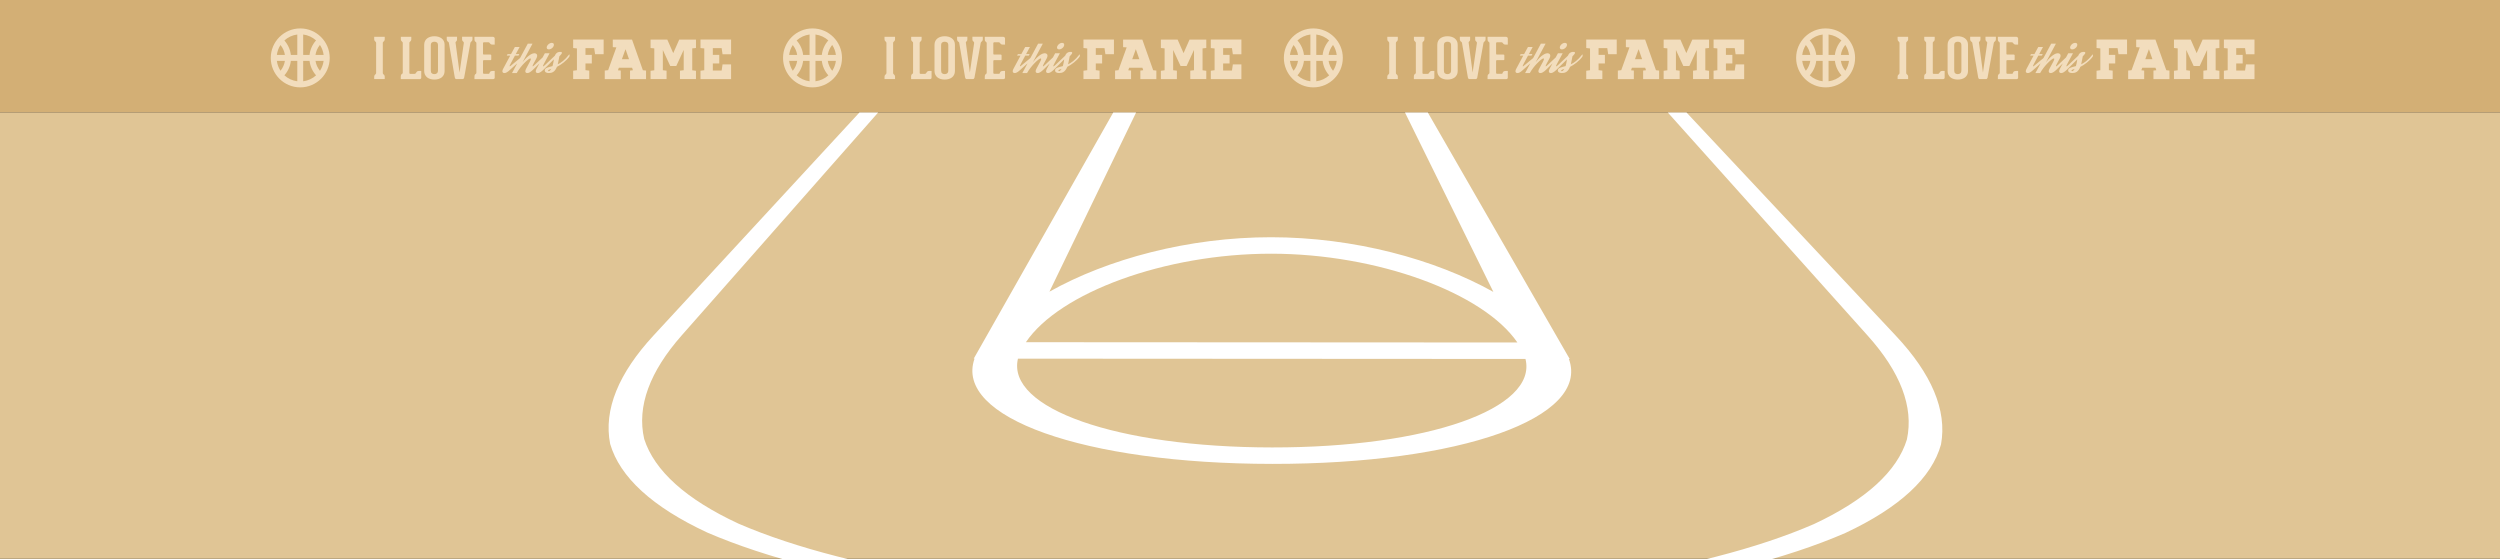 <?xml version="1.0" encoding="utf-8"?>
<!-- Generator: Adobe Illustrator 16.0.0, SVG Export Plug-In . SVG Version: 6.00 Build 0)  -->
<!DOCTYPE svg PUBLIC "-//W3C//DTD SVG 1.1//EN" "http://www.w3.org/Graphics/SVG/1.1/DTD/svg11.dtd">
<svg version="1.1" id="Layer_1" xmlns="http://www.w3.org/2000/svg" xmlns:xlink="http://www.w3.org/1999/xlink" x="0px" y="0px"
	 width="1980px" height="442.71px" viewBox="0 247.29 1980 442.71" enable-background="new 0 247.29 1980 442.71"
	 xml:space="preserve">
<rect x="0" y="247.29" width="1980" height="442.71" fill="#333333" stroke="none"/>
<rect x="-17.618" y="247.29" fill="#D3AF75" width="2014.772" height="89.154"/>
<g>
	<g>
		<path fill="#F2DDBD" d="M303.179,305.058c0,0.299,0.037,0.509,0.112,0.628c0.074,0.119,0.187,0.239,0.335,0.357
			c0.239,0.18,0.478,0.434,0.717,0.762c0.239,0.329,0.359,0.747,0.359,1.254v1.881h-8.331v-1.881c0-0.507,0.119-0.925,0.358-1.254
			c0.239-0.328,0.477-0.582,0.717-0.762c0.119-0.118,0.216-0.238,0.292-0.357c0.073-0.119,0.127-0.298,0.156-0.538v-0.09v-23.691
			c0-0.297-0.044-0.507-0.134-0.627c-0.09-0.119-0.195-0.238-0.313-0.358c-0.24-0.18-0.478-0.433-0.717-0.761
			c-0.24-0.328-0.358-0.746-0.358-1.255v-1.926h8.331v1.926c0,0.509-0.12,0.927-0.359,1.255c-0.238,0.328-0.478,0.581-0.717,0.761
			c-0.149,0.12-0.262,0.239-0.335,0.358c-0.075,0.12-0.112,0.33-0.112,0.627L303.179,305.058L303.179,305.058z"/>
		<path fill="#F2DDBD" d="M333.633,303.49v5.284c0,0.359-0.121,0.643-0.358,0.852c-0.24,0.21-0.479,0.313-0.717,0.313H317.42v-1.881
			c0-0.656,0.09-1.156,0.27-1.5c0.179-0.343,0.417-0.59,0.717-0.739c0.148-0.06,0.283-0.164,0.402-0.313
			c0.119-0.15,0.18-0.33,0.18-0.539v-23.691c0-0.269-0.045-0.463-0.134-0.582c-0.091-0.119-0.195-0.224-0.313-0.313
			c-0.239-0.18-0.478-0.433-0.717-0.761c-0.239-0.328-0.358-0.746-0.358-1.255v-1.926h8.286v1.926c0,0.509-0.12,0.927-0.357,1.255
			c-0.24,0.328-0.479,0.581-0.717,0.761c-0.149,0.09-0.262,0.194-0.336,0.313c-0.074,0.119-0.111,0.329-0.111,0.627v23.826
			c0,0.419,0.209,0.627,0.627,0.627h3.538c0.418,0,0.731-0.193,0.939-0.582c0.148-0.299,0.404-0.656,0.761-1.075
			c0.359-0.417,0.866-0.627,1.523-0.627L333.633,303.49L333.633,303.49z"/>
		<path fill="#F2DDBD" d="M344.023,310.298c-1.105,0-2.144-0.134-3.113-0.403c-0.971-0.269-1.822-0.687-2.553-1.254
			c-0.732-0.566-1.314-1.275-1.747-2.127c-0.434-0.851-0.649-1.843-0.649-2.978v-20.781c0-1.135,0.216-2.127,0.649-2.979
			c0.433-0.851,1.015-1.553,1.747-2.104c0.73-0.553,1.582-0.97,2.553-1.255c0.97-0.283,2.008-0.425,3.113-0.425
			c1.104,0,2.149,0.142,3.135,0.425c0.984,0.285,1.843,0.702,2.575,1.255c0.731,0.552,1.313,1.254,1.747,2.104
			c0.433,0.852,0.649,1.844,0.649,2.979v20.781c0,1.135-0.217,2.127-0.649,2.978c-0.435,0.852-1.016,1.561-1.747,2.127
			c-0.731,0.567-1.589,0.985-2.575,1.254C346.173,310.164,345.127,310.298,344.023,310.298z M346.889,283.292
			c0-1.165-0.269-1.948-0.806-2.351s-1.225-0.605-2.06-0.605c-0.808,0-1.479,0.202-2.017,0.605
			c-0.538,0.402-0.807,1.186-0.807,2.351v19.706c0,1.164,0.269,1.956,0.807,2.374c0.537,0.418,1.209,0.626,2.017,0.626
			c0.835,0,1.521-0.23,2.06-0.694c0.537-0.462,0.806-1.291,0.806-2.485V283.292z"/>
		<path fill="#F2DDBD" d="M374.208,276.395v1.926c0,0.509-0.112,0.927-0.336,1.255c-0.223,0.329-0.456,0.582-0.694,0.761
			c-0.149,0.09-0.275,0.21-0.38,0.358c-0.104,0.15-0.188,0.344-0.247,0.582c-0.925,5.105-1.746,9.689-2.463,13.749
			c-0.329,1.732-0.634,3.427-0.918,5.084c-0.285,1.656-0.545,3.135-0.784,4.435c-0.239,1.298-0.433,2.343-0.583,3.134
			c-0.147,0.792-0.223,1.202-0.223,1.231c-0.15,0.27-0.292,0.501-0.426,0.694c-0.136,0.195-0.336,0.291-0.604,0.291h-5.24
			c-0.299,0-0.522-0.09-0.671-0.269c-0.149-0.179-0.299-0.507-0.448-0.985l-4.657-27.364c-0.061-0.297-0.143-0.507-0.247-0.626
			c-0.105-0.119-0.246-0.225-0.425-0.314c-0.24-0.118-0.472-0.358-0.694-0.716c-0.224-0.359-0.336-0.791-0.336-1.3v-1.926h8.151
			v1.926c0,0.538-0.098,0.972-0.292,1.3c-0.195,0.328-0.41,0.567-0.649,0.716c-0.268,0.15-0.343,0.464-0.223,0.94l3.135,23.514
			l3.403-23.514c0-0.477-0.135-0.79-0.403-0.94c-0.239-0.148-0.462-0.388-0.671-0.716s-0.314-0.762-0.314-1.3v-1.926H374.208
			L374.208,276.395z"/>
		<path fill="#F2DDBD" d="M382.717,280.986c-0.119,0.134-0.18,0.276-0.18,0.425v8.465c0,0.419,0.209,0.627,0.627,0.627h5.195
			c0.148,0,0.305,0.053,0.471,0.156c0.164,0.105,0.247,0.276,0.247,0.515v3.136c0,0.419-0.224,0.626-0.672,0.626h-5.24
			c-0.418,0-0.627,0.21-0.627,0.628v9.494c0,0.209,0.074,0.375,0.224,0.493c0.149,0.12,0.3,0.179,0.449,0.179h3.896
			c0.297,0,0.492-0.179,0.582-0.537c0.147-0.656,0.439-1.104,0.874-1.344c0.432-0.238,0.99-0.358,1.68-0.358h1.566v5.329
			c0,0.33-0.111,0.598-0.336,0.807c-0.224,0.21-0.5,0.313-0.829,0.313h-2.775h-9.405h-2.688v-1.791c0-0.656,0.082-1.157,0.247-1.501
			c0.162-0.342,0.395-0.589,0.693-0.738c0.149-0.06,0.283-0.18,0.403-0.358c0.119-0.179,0.179-0.374,0.179-0.583v-23.512
			c0-0.477-0.208-0.82-0.627-1.03c-0.268-0.148-0.486-0.381-0.648-0.694c-0.165-0.313-0.247-0.769-0.247-1.366v-1.926h14.601
			c0.329,0,0.649,0.128,0.963,0.381c0.313,0.254,0.471,0.501,0.471,0.739v5.061h-1.793c-0.627,0-1.119-0.148-1.479-0.448
			c-0.358-0.297-0.612-0.581-0.761-0.851c-0.15-0.358-0.463-0.537-0.94-0.537h-3.717
			C382.97,280.784,382.836,280.852,382.717,280.986z"/>
		<g>
			<path fill="#F2DDBD" d="M434.68,286.442c1.442,0,3.145-1.157,3.781-2.6c0.638-1.441,0-2.623-1.465-2.623
				c-1.441,0-3.119,1.182-3.781,2.623C432.577,285.285,433.239,286.442,434.68,286.442z"/>
			<path fill="#F2DDBD" d="M450.728,290.484c-3.45,4.489-6.522,6.617-9.004,7.728c0.143-0.52,0.283-1.087,0.378-1.678
				c0.355-1.771,0.945-4.727,0.945-4.727s4.35-3.711,0.213-3.428c-2.077,0.143-3.169,1.377-3.828,3.039
				c-2.204,2.145-7.246,6.923-7.989,7.549c-0.614,0.521-1.182,1.04-1.371,0.827c-0.189-0.188,0.448-1.488,0.804-2.127
				c1.016-1.913,4.396-8.2,4.396-8.2l-3.759,0.023c0,0-0.756,1.416-1.757,3.286c-2.451,2.357-5.959,5.677-6.587,6.19
				c-0.59,0.521-1.158,1.04-1.346,0.827c-0.19-0.188,0.425-1.488,0.779-2.127c1.016-1.913,1.536-2.883,2.15-3.993
				c1.607-3.002,0.165-4.207-1.654-4.207c-1.135,0-4.562,1.017-9.288,7.208l7.94-14.817h-3.734l-6.12,11.408
				c-2.749,2.304-6.31,5.222-6.88,5.701c-0.614,0.521-1.182,1.04-1.37,0.827c-0.189-0.188,0.447-1.488,0.803-2.127
				c0.401-0.756,1.819-3.403,3.38-6.333h2.812c0.402-0.757,0.639-1.205,0.639-1.205l-2.813,0.023
				c2.174-4.112,3.072-5.648,3.072-5.648h-3.758c0,0-0.733,1.276-3.072,5.648h-2.717c0,0-0.237,0.425-0.64,1.182h2.741
				c-2.48,4.608-5.01,9.358-5.481,10.233c-1.348,2.457-0.639,3.592,0.921,3.592c0.992,0,2.268-0.566,4.325-2.505
				c0.894-0.849,3.363-3.048,5.793-5.204l-4.138,7.709h3.734c3.072-5.672,9.382-11.58,10.729-11.58c0.805,0,0.521,1.04-0.472,2.859
				c-1.063,1.985-1.772,3.355-2.742,5.129c-1.323,2.457-0.638,3.592,0.922,3.592c0.969,0,2.292-0.566,4.324-2.505
				c0.896-0.841,3.077-3.008,5.212-5.146c-0.991,1.849-1.854,3.452-2.185,4.059c-1.348,2.457-0.638,3.592,0.922,3.592
				c0.993,0,2.268-0.566,4.325-2.505c1.357-1.291,5.771-5.709,8.391-8.346c-0.163,0.896-0.295,1.81-0.449,2.674
				c-0.213,1.11-0.401,1.961-0.638,2.67c-3.024,0.804-5.813,1.348-6.098,2.979c-0.377,2.056,1.702,2.528,3.167,2.528
				c2.411,0,4.822-0.779,6.428-4.915c3.073-1.489,7.729-4.964,9.855-8.154C451.129,291.784,451.296,290.011,450.728,290.484z
				 M435.72,303.01c-0.59,0.804-1.772,0.993-1.605,0.118c0.094-0.496,1.134-0.875,2.504-1.3
				C436.313,302.301,436.004,302.632,435.72,303.01z"/>
		</g>
		<path fill="#F2DDBD" d="M478.074,278.587v11.646h-6.765l-0.716-4.838h-6.896v5.375h5.017v6.809h-5.017v5.285l3,0.358v6.718
			h-12.766v-6.629l3.001-0.402v-17.245l-3.001-0.357v-6.719L478.074,278.587L478.074,278.587z"/>
		<path fill="#F2DDBD" d="M478.967,309.939v-6.763l2.688-0.313l6.495-18.051l-2.822-0.18v-6.001h15.229l8.601,24.276l2.508,0.269
			v6.763H498.99v-6.763l2.285-0.269l-0.672-1.971h-10.48l-0.717,2.016l2.24,0.224v6.763H478.967z M498.182,294.174l-2.775-7.928
			l-2.867,7.928H498.182z"/>
		<path fill="#F2DDBD" d="M533.204,289.382l4.749-10.75h13.257v6.674l-2.956,0.313v17.335l2.956,0.402v6.584h-12.675v-6.674
			l2.957-0.357v-16.08l-5.868,12.721h-4.792l-5.868-12.676v16.035l2.956,0.357v6.674h-12.676v-6.584l2.957-0.402v-17.335
			l-2.957-0.313v-6.674h13.259L533.204,289.382z"/>
		<path fill="#F2DDBD" d="M554.789,309.939v-6.629l3.001-0.402v-17.245l-3.001-0.313v-6.764h24.232v11.69h-6.765l-0.716-4.883
			h-6.987v5.375h5.106v6.809h-5.106v5.599h6.987l0.716-4.883h6.765v11.646H554.789z"/>
	</g>
	<g>
		<path fill="#F2DDBD" d="M707.349,305.058c0,0.299,0.037,0.509,0.112,0.628c0.074,0.119,0.186,0.239,0.336,0.357
			c0.238,0.18,0.478,0.434,0.717,0.762c0.238,0.329,0.359,0.747,0.359,1.254v1.881h-8.332v-1.881c0-0.507,0.119-0.925,0.358-1.254
			c0.239-0.328,0.478-0.582,0.718-0.762c0.118-0.118,0.216-0.238,0.291-0.357c0.073-0.119,0.126-0.298,0.156-0.538v-0.09v-23.691
			c0-0.297-0.045-0.507-0.135-0.627c-0.089-0.119-0.194-0.238-0.313-0.358c-0.24-0.18-0.479-0.433-0.718-0.761
			s-0.358-0.746-0.358-1.255v-1.926h8.332v1.926c0,0.509-0.121,0.927-0.359,1.255c-0.239,0.328-0.479,0.581-0.717,0.761
			c-0.149,0.12-0.262,0.239-0.336,0.358c-0.075,0.12-0.112,0.33-0.112,0.627V305.058L707.349,305.058z"/>
		<path fill="#F2DDBD" d="M737.802,303.49v5.284c0,0.359-0.12,0.643-0.357,0.852c-0.24,0.21-0.479,0.313-0.718,0.313H721.59v-1.881
			c0-0.656,0.089-1.156,0.269-1.5c0.18-0.343,0.418-0.59,0.716-0.739c0.149-0.06,0.285-0.164,0.404-0.313
			c0.117-0.15,0.179-0.33,0.179-0.539v-23.691c0-0.269-0.045-0.463-0.134-0.582c-0.091-0.119-0.194-0.224-0.313-0.313
			c-0.24-0.18-0.479-0.433-0.717-0.761c-0.24-0.328-0.358-0.746-0.358-1.255v-1.926h8.286v1.926c0,0.509-0.12,0.927-0.358,1.255
			c-0.24,0.328-0.479,0.581-0.717,0.761c-0.149,0.09-0.262,0.194-0.336,0.313c-0.074,0.119-0.111,0.329-0.111,0.627v23.826
			c0,0.419,0.208,0.627,0.627,0.627h3.538c0.418,0,0.731-0.193,0.94-0.582c0.148-0.299,0.403-0.656,0.762-1.075
			c0.357-0.417,0.865-0.627,1.522-0.627L737.802,303.49L737.802,303.49z"/>
		<path fill="#F2DDBD" d="M748.192,310.298c-1.104,0-2.144-0.134-3.113-0.403s-1.821-0.687-2.552-1.254
			c-0.732-0.566-1.314-1.275-1.747-2.127c-0.434-0.851-0.649-1.843-0.649-2.978v-20.781c0-1.135,0.216-2.127,0.649-2.979
			c0.433-0.851,1.015-1.553,1.747-2.104c0.729-0.553,1.582-0.97,2.552-1.255c0.971-0.283,2.009-0.425,3.113-0.425
			c1.104,0,2.148,0.142,3.135,0.425c0.983,0.285,1.843,0.702,2.574,1.255c0.731,0.552,1.313,1.254,1.747,2.104
			c0.433,0.852,0.649,1.844,0.649,2.979v20.781c0,1.135-0.217,2.127-0.649,2.978c-0.434,0.852-1.016,1.561-1.747,2.127
			c-0.731,0.567-1.591,0.985-2.574,1.254C750.341,310.164,749.296,310.298,748.192,310.298z M751.057,283.292
			c0-1.165-0.269-1.948-0.806-2.351s-1.225-0.605-2.06-0.605c-0.807,0-1.479,0.202-2.016,0.605
			c-0.538,0.402-0.806,1.186-0.806,2.351v19.706c0,1.164,0.268,1.956,0.806,2.374c0.537,0.418,1.209,0.626,2.016,0.626
			c0.835,0,1.521-0.23,2.06-0.694c0.537-0.462,0.806-1.291,0.806-2.485V283.292z"/>
		<path fill="#F2DDBD" d="M778.377,276.395v1.926c0,0.509-0.112,0.927-0.336,1.255c-0.224,0.329-0.456,0.582-0.694,0.761
			c-0.149,0.09-0.275,0.21-0.38,0.358c-0.104,0.15-0.188,0.344-0.248,0.582c-0.925,5.105-1.746,9.689-2.462,13.749
			c-0.329,1.732-0.634,3.427-0.918,5.084c-0.285,1.656-0.544,3.135-0.784,4.435c-0.238,1.298-0.433,2.343-0.582,3.134
			c-0.15,0.792-0.224,1.202-0.224,1.231c-0.149,0.27-0.292,0.501-0.426,0.694c-0.134,0.195-0.335,0.291-0.604,0.291h-5.239
			c-0.3,0-0.523-0.09-0.673-0.269s-0.299-0.507-0.448-0.985l-4.657-27.364c-0.061-0.297-0.143-0.507-0.246-0.626
			c-0.104-0.119-0.246-0.225-0.424-0.314c-0.241-0.118-0.471-0.358-0.695-0.716c-0.224-0.359-0.336-0.791-0.336-1.3v-1.926h8.151
			v1.926c0,0.538-0.098,0.972-0.292,1.3c-0.195,0.328-0.411,0.567-0.649,0.716c-0.269,0.15-0.343,0.464-0.224,0.94l3.136,23.514
			l3.404-23.514c0-0.477-0.136-0.79-0.404-0.94c-0.24-0.148-0.463-0.388-0.671-0.716c-0.209-0.328-0.314-0.762-0.314-1.3v-1.926
			H778.377L778.377,276.395z"/>
		<path fill="#F2DDBD" d="M786.886,280.986c-0.12,0.134-0.179,0.276-0.179,0.425v8.465c0,0.419,0.208,0.627,0.627,0.627h5.195
			c0.147,0,0.306,0.053,0.47,0.156c0.165,0.105,0.247,0.276,0.247,0.515v3.136c0,0.419-0.223,0.626-0.672,0.626h-5.24
			c-0.418,0-0.627,0.21-0.627,0.628v9.494c0,0.209,0.074,0.375,0.224,0.493c0.149,0.12,0.298,0.179,0.448,0.179h3.896
			c0.298,0,0.492-0.179,0.582-0.537c0.148-0.656,0.439-1.104,0.873-1.344c0.434-0.238,0.992-0.358,1.681-0.358h1.566v5.329
			c0,0.33-0.111,0.598-0.336,0.807c-0.224,0.21-0.5,0.313-0.827,0.313h-2.776h-9.406h-2.687v-1.791c0-0.656,0.082-1.157,0.247-1.501
			c0.163-0.342,0.396-0.589,0.694-0.738c0.148-0.06,0.282-0.18,0.402-0.358c0.119-0.179,0.18-0.374,0.18-0.583v-23.512
			c0-0.477-0.209-0.82-0.627-1.03c-0.268-0.148-0.486-0.381-0.648-0.694c-0.165-0.313-0.247-0.769-0.247-1.366v-1.926h14.601
			c0.328,0,0.649,0.128,0.962,0.381c0.314,0.254,0.471,0.501,0.471,0.739v5.061h-1.791c-0.627,0-1.119-0.148-1.479-0.448
			c-0.358-0.297-0.612-0.581-0.762-0.851c-0.149-0.358-0.464-0.537-0.94-0.537h-3.718
			C787.139,280.784,787.005,280.852,786.886,280.986z"/>
		<g>
			<path fill="#F2DDBD" d="M838.849,286.442c1.442,0,3.144-1.157,3.781-2.6c0.639-1.441,0-2.623-1.464-2.623
				c-1.441,0-3.119,1.182-3.781,2.623C836.746,285.285,837.408,286.442,838.849,286.442z"/>
			<path fill="#F2DDBD" d="M854.896,290.484c-3.449,4.489-6.521,6.617-9.003,7.728c0.143-0.52,0.283-1.087,0.378-1.678
				c0.354-1.771,0.944-4.727,0.944-4.727s4.351-3.711,0.214-3.428c-2.077,0.143-3.17,1.377-3.828,3.039
				c-2.203,2.145-7.245,6.923-7.989,7.549c-0.615,0.521-1.183,1.04-1.371,0.827c-0.189-0.188,0.448-1.488,0.803-2.127
				c1.017-1.913,4.396-8.2,4.396-8.2l-3.759,0.023c0,0-0.756,1.416-1.757,3.286c-2.452,2.357-5.96,5.677-6.587,6.19
				c-0.591,0.521-1.158,1.04-1.347,0.827c-0.189-0.188,0.425-1.488,0.78-2.127c1.016-1.913,1.535-2.883,2.149-3.993
				c1.607-3.002,0.165-4.207-1.653-4.207c-1.135,0-4.561,1.017-9.288,7.208l7.94-14.817h-3.734l-6.12,11.408
				c-2.749,2.304-6.311,5.222-6.878,5.701c-0.616,0.521-1.184,1.04-1.372,0.827c-0.188-0.188,0.448-1.488,0.804-2.127
				c0.401-0.756,1.82-3.403,3.38-6.333h2.813c0.401-0.757,0.639-1.205,0.639-1.205l-2.813,0.023
				c2.175-4.112,3.072-5.648,3.072-5.648h-3.758c0,0-0.732,1.276-3.072,5.648h-2.717c0,0-0.236,0.425-0.639,1.182h2.742
				c-2.481,4.608-5.012,9.358-5.483,10.233c-1.348,2.457-0.638,3.592,0.921,3.592c0.993,0,2.27-0.566,4.325-2.505
				c0.894-0.849,3.364-3.048,5.793-5.204l-4.137,7.709h3.733c3.072-5.672,9.382-11.58,10.729-11.58c0.804,0,0.521,1.04-0.473,2.859
				c-1.063,1.985-1.771,3.355-2.74,5.129c-1.324,2.457-0.64,3.592,0.921,3.592c0.969,0,2.292-0.566,4.325-2.505
				c0.896-0.841,3.075-3.008,5.211-5.146c-0.991,1.849-1.854,3.452-2.186,4.059c-1.348,2.457-0.638,3.592,0.922,3.592
				c0.994,0,2.27-0.566,4.325-2.505c1.359-1.291,5.772-5.709,8.393-8.346c-0.163,0.896-0.295,1.81-0.449,2.674
				c-0.213,1.11-0.403,1.961-0.639,2.67c-3.025,0.804-5.814,1.348-6.099,2.979c-0.378,2.056,1.701,2.528,3.167,2.528
				c2.41,0,4.821-0.779,6.428-4.915c3.072-1.489,7.729-4.964,9.854-8.154C855.299,291.784,855.465,290.011,854.896,290.484z
				 M839.89,303.01c-0.59,0.804-1.772,0.993-1.606,0.118c0.095-0.496,1.134-0.875,2.504-1.3
				C840.481,302.301,840.173,302.632,839.89,303.01z"/>
		</g>
		<path fill="#F2DDBD" d="M882.243,278.587v11.646h-6.763l-0.718-4.838h-6.896v5.375h5.017v6.809h-5.017v5.285l3.001,0.358v6.718
			h-12.767v-6.629l3.001-0.402v-17.245l-3.001-0.357v-6.719L882.243,278.587L882.243,278.587z"/>
		<path fill="#F2DDBD" d="M883.136,309.939v-6.763l2.688-0.313l6.494-18.051l-2.821-0.18v-6.001h15.228l8.6,24.276l2.509,0.269
			v6.763h-12.675v-6.763l2.284-0.269l-0.671-1.971H894.29l-0.717,2.016l2.239,0.224v6.763H883.136z M902.352,294.174l-2.776-7.928
			l-2.867,7.928H902.352z"/>
		<path fill="#F2DDBD" d="M937.373,289.382l4.748-10.75h13.258v6.674l-2.956,0.313v17.335l2.956,0.402v6.584h-12.676v-6.674
			l2.957-0.357v-16.08l-5.867,12.721H935l-5.867-12.676v16.035l2.956,0.357v6.674h-12.675v-6.584l2.957-0.402v-17.335l-2.957-0.313
			v-6.674h13.258L937.373,289.382z"/>
		<path fill="#F2DDBD" d="M958.958,309.939v-6.629l3-0.402v-17.245l-3-0.313v-6.764h24.231v11.69h-6.765l-0.716-4.883h-6.987v5.375
			h5.106v6.809h-5.106v5.599h6.987l0.716-4.883h6.765v11.646H958.958z"/>
	</g>
	<path fill="#F2DDBD" d="M643.515,269.801c-12.873,0-23.345,10.472-23.345,23.344c0,12.873,10.472,23.345,23.345,23.345
		c12.872,0,23.345-10.472,23.345-23.345S656.387,269.801,643.515,269.801z M659.134,303.363c-1.896-2.315-3.108-5.014-3.542-7.884
		h6.446C661.676,298.362,660.658,301.042,659.134,303.363z M624.992,295.479h6.38c-0.423,2.856-1.617,5.546-3.492,7.858
		C626.365,301.022,625.354,298.353,624.992,295.479z M627.881,282.95c1.875,2.313,3.068,5.003,3.491,7.859h-6.38
		C625.354,287.938,626.365,285.267,627.881,282.95z M645.85,290.81v-16.188c3.887,0.487,7.404,2.168,10.172,4.669
		c-2.901,3.297-4.68,7.272-5.15,11.519H645.85L645.85,290.81z M641.179,290.81h-5.097c-0.477-4.227-2.25-8.181-5.136-11.464
		c2.776-2.532,6.318-4.233,10.231-4.724L641.179,290.81L641.179,290.81z M636.082,295.479h5.097v16.188
		c-3.913-0.491-7.455-2.191-10.231-4.723C633.834,303.66,635.604,299.705,636.082,295.479z M645.85,295.479h5.031
		c0.488,4.237,2.274,8.199,5.184,11.483c-2.774,2.521-6.311,4.216-10.215,4.705V295.479z M655.581,290.81
		c0.42-2.884,1.625-5.599,3.522-7.929c1.54,2.331,2.57,5.027,2.935,7.929H655.581z"/>
	<path fill="#F2DDBD" d="M237.793,269.801c-12.872,0-23.344,10.472-23.344,23.344c0,12.873,10.472,23.345,23.344,23.345
		s23.345-10.472,23.345-23.345S250.666,269.801,237.793,269.801z M253.412,303.363c-1.897-2.315-3.109-5.014-3.541-7.884h6.445
		C255.955,298.362,254.937,301.042,253.412,303.363z M219.271,295.479h6.38c-0.423,2.856-1.618,5.546-3.492,7.858
		C220.644,301.022,219.63,298.353,219.271,295.479z M222.159,282.95c1.875,2.313,3.068,5.003,3.492,7.859h-6.38
		C219.63,287.938,220.644,285.267,222.159,282.95z M240.129,290.81v-16.188c3.885,0.487,7.404,2.168,10.171,4.669
		c-2.902,3.297-4.68,7.272-5.151,11.519H240.129L240.129,290.81z M235.458,290.81h-5.097c-0.478-4.227-2.25-8.181-5.136-11.464
		c2.777-2.532,6.32-4.233,10.233-4.724V290.81z M230.361,295.479h5.097v16.188c-3.913-0.491-7.455-2.191-10.232-4.723
		C228.112,303.66,229.883,299.705,230.361,295.479z M240.129,295.479h5.031c0.488,4.237,2.274,8.199,5.183,11.483
		c-2.774,2.521-6.31,4.216-10.213,4.705L240.129,295.479L240.129,295.479z M249.86,290.81c0.419-2.884,1.625-5.599,3.523-7.929
		c1.54,2.331,2.57,5.027,2.933,7.929H249.86z"/>
</g>
<g>
	<g>
		<path fill="#F2DDBD" d="M1105.547,305.058c0,0.299,0.037,0.509,0.111,0.628s0.186,0.239,0.336,0.357
			c0.239,0.18,0.477,0.434,0.717,0.762c0.238,0.329,0.358,0.747,0.358,1.254v1.881h-8.331v-1.881c0-0.507,0.119-0.925,0.358-1.254
			c0.238-0.328,0.478-0.582,0.716-0.762c0.12-0.118,0.218-0.238,0.291-0.357c0.075-0.119,0.129-0.298,0.157-0.538v-0.09v-23.691
			c0-0.297-0.045-0.507-0.135-0.627c-0.09-0.119-0.193-0.238-0.313-0.358c-0.238-0.18-0.478-0.433-0.716-0.761
			c-0.239-0.328-0.358-0.746-0.358-1.255v-1.926h8.331v1.926c0,0.509-0.12,0.927-0.358,1.255c-0.24,0.328-0.478,0.581-0.717,0.761
			c-0.15,0.12-0.262,0.239-0.336,0.358c-0.074,0.12-0.111,0.33-0.111,0.627V305.058z"/>
		<path fill="#F2DDBD" d="M1136,303.49v5.284c0,0.359-0.12,0.643-0.358,0.852c-0.238,0.21-0.478,0.313-0.717,0.313h-15.138v-1.881
			c0-0.656,0.09-1.156,0.27-1.5c0.18-0.343,0.418-0.59,0.717-0.739c0.148-0.06,0.282-0.164,0.402-0.313
			c0.119-0.15,0.18-0.33,0.18-0.539v-23.691c0-0.269-0.046-0.463-0.135-0.582c-0.091-0.119-0.194-0.224-0.313-0.313
			c-0.239-0.18-0.479-0.433-0.716-0.761c-0.24-0.328-0.359-0.746-0.359-1.255v-1.926h8.285v1.926c0,0.509-0.119,0.927-0.357,1.255
			c-0.239,0.328-0.479,0.581-0.717,0.761c-0.149,0.09-0.263,0.194-0.336,0.313c-0.075,0.119-0.113,0.329-0.113,0.627v23.826
			c0,0.419,0.209,0.627,0.628,0.627h3.538c0.418,0,0.731-0.193,0.941-0.582c0.147-0.299,0.401-0.656,0.76-1.075
			c0.359-0.417,0.867-0.627,1.522-0.627L1136,303.49L1136,303.49z"/>
		<path fill="#F2DDBD" d="M1146.39,310.298c-1.104,0-2.143-0.134-3.112-0.403c-0.971-0.269-1.82-0.687-2.554-1.254
			c-0.73-0.566-1.313-1.275-1.745-2.127c-0.434-0.851-0.649-1.843-0.649-2.978v-20.781c0-1.135,0.217-2.127,0.649-2.979
			c0.433-0.851,1.015-1.553,1.745-2.104c0.732-0.553,1.583-0.97,2.554-1.255c0.971-0.283,2.009-0.425,3.112-0.425
			c1.104,0,2.149,0.142,3.136,0.425c0.984,0.285,1.844,0.702,2.574,1.255c0.731,0.552,1.314,1.254,1.748,2.104
			c0.433,0.852,0.648,1.844,0.648,2.979v20.781c0,1.135-0.217,2.127-0.648,2.978c-0.434,0.852-1.017,1.561-1.748,2.127
			c-0.73,0.567-1.59,0.985-2.574,1.254C1148.54,310.164,1147.495,310.298,1146.39,310.298z M1149.256,283.292
			c0-1.165-0.269-1.948-0.807-2.351c-0.537-0.403-1.226-0.605-2.061-0.605c-0.807,0-1.478,0.202-2.016,0.605
			c-0.537,0.402-0.807,1.186-0.807,2.351v19.706c0,1.164,0.27,1.956,0.807,2.374c0.538,0.418,1.209,0.626,2.016,0.626
			c0.835,0,1.522-0.23,2.061-0.694c0.538-0.462,0.807-1.291,0.807-2.485V283.292z"/>
		<path fill="#F2DDBD" d="M1176.575,276.395v1.926c0,0.509-0.111,0.927-0.335,1.255c-0.225,0.329-0.456,0.582-0.694,0.761
			c-0.149,0.09-0.276,0.21-0.38,0.358c-0.105,0.15-0.188,0.344-0.247,0.582c-0.927,5.105-1.747,9.689-2.464,13.749
			c-0.328,1.732-0.634,3.427-0.917,5.084c-0.285,1.656-0.546,3.135-0.784,4.435c-0.239,1.298-0.433,2.343-0.583,3.134
			c-0.147,0.792-0.223,1.202-0.223,1.231c-0.15,0.27-0.291,0.501-0.427,0.694c-0.135,0.195-0.336,0.291-0.604,0.291h-5.24
			c-0.299,0-0.521-0.09-0.672-0.269s-0.299-0.507-0.448-0.985l-4.656-27.364c-0.061-0.297-0.143-0.507-0.247-0.626
			c-0.104-0.119-0.245-0.225-0.426-0.314c-0.238-0.118-0.471-0.358-0.692-0.716c-0.226-0.359-0.337-0.791-0.337-1.3v-1.926h8.15
			v1.926c0,0.538-0.098,0.972-0.291,1.3c-0.194,0.328-0.41,0.567-0.648,0.716c-0.27,0.15-0.344,0.464-0.225,0.94l3.136,23.514
			l3.403-23.514c0-0.477-0.135-0.79-0.403-0.94c-0.238-0.148-0.464-0.388-0.673-0.716s-0.313-0.762-0.313-1.3v-1.926H1176.575
			L1176.575,276.395z"/>
		<path fill="#F2DDBD" d="M1185.084,280.986c-0.119,0.134-0.18,0.276-0.18,0.425v8.465c0,0.419,0.21,0.627,0.627,0.627h5.194
			c0.148,0,0.307,0.053,0.472,0.156c0.163,0.105,0.245,0.276,0.245,0.515v3.136c0,0.419-0.224,0.626-0.671,0.626h-5.24
			c-0.418,0-0.627,0.21-0.627,0.628v9.494c0,0.209,0.073,0.375,0.224,0.493c0.149,0.12,0.3,0.179,0.448,0.179h3.896
			c0.298,0,0.493-0.179,0.581-0.537c0.149-0.656,0.44-1.104,0.874-1.344c0.434-0.238,0.992-0.358,1.68-0.358h1.567v5.329
			c0,0.33-0.112,0.598-0.336,0.807c-0.225,0.21-0.501,0.313-0.828,0.313h-2.776h-9.404h-2.688v-1.791
			c0-0.656,0.083-1.157,0.247-1.501c0.164-0.342,0.396-0.589,0.694-0.738c0.148-0.06,0.282-0.18,0.401-0.358
			c0.119-0.178,0.18-0.374,0.18-0.583v-23.512c0-0.477-0.208-0.82-0.626-1.03c-0.27-0.148-0.485-0.381-0.649-0.694
			s-0.247-0.769-0.247-1.366v-1.926h14.603c0.328,0,0.647,0.128,0.962,0.381c0.313,0.254,0.471,0.501,0.471,0.739v5.061h-1.791
			c-0.627,0-1.12-0.148-1.479-0.448c-0.357-0.297-0.611-0.581-0.762-0.851c-0.148-0.358-0.463-0.537-0.939-0.537h-3.717
			C1185.337,280.784,1185.204,280.852,1185.084,280.986z"/>
		<g>
			<path fill="#F2DDBD" d="M1237.047,286.442c1.441,0,3.145-1.157,3.781-2.6c0.639-1.441,0-2.623-1.465-2.623
				c-1.441,0-3.119,1.182-3.781,2.623C1234.944,285.285,1235.607,286.442,1237.047,286.442z"/>
			<path fill="#F2DDBD" d="M1253.095,290.484c-3.45,4.489-6.521,6.617-9.003,7.728c0.143-0.52,0.283-1.087,0.377-1.678
				c0.355-1.771,0.945-4.727,0.945-4.727s4.35-3.711,0.214-3.428c-2.077,0.143-3.171,1.377-3.828,3.039
				c-2.204,2.145-7.246,6.923-7.99,7.549c-0.614,0.521-1.183,1.04-1.37,0.827c-0.188-0.188,0.448-1.488,0.804-2.127
				c1.017-1.913,4.396-8.2,4.396-8.2l-3.758,0.023c0,0-0.756,1.416-1.758,3.286c-2.451,2.357-5.959,5.677-6.588,6.19
				c-0.59,0.521-1.157,1.04-1.347,0.827c-0.188-0.188,0.426-1.488,0.78-2.127c1.016-1.913,1.536-2.883,2.15-3.993
				c1.606-3.002,0.164-4.207-1.653-4.207c-1.136,0-4.563,1.017-9.289,7.208l7.941-14.817h-3.733l-6.122,11.408
				c-2.749,2.304-6.309,5.222-6.879,5.701c-0.615,0.521-1.183,1.04-1.371,0.827c-0.188-0.188,0.449-1.488,0.804-2.127
				c0.401-0.756,1.82-3.403,3.381-6.333h2.813c0.401-0.757,0.639-1.205,0.639-1.205l-2.813,0.023
				c2.175-4.112,3.072-5.648,3.072-5.648h-3.759c0,0-0.731,1.276-3.071,5.648h-2.718c0,0-0.235,0.425-0.639,1.182h2.741
				c-2.481,4.608-5.012,9.358-5.482,10.233c-1.348,2.457-0.638,3.592,0.921,3.592c0.992,0,2.27-0.566,4.324-2.505
				c0.896-0.849,3.365-3.048,5.794-5.204l-4.138,7.709h3.733c3.072-5.672,9.384-11.58,10.729-11.58c0.805,0,0.521,1.04-0.472,2.859
				c-1.064,1.985-1.772,3.355-2.742,5.129c-1.323,2.457-0.639,3.592,0.922,3.592c0.969,0,2.292-0.566,4.324-2.505
				c0.896-0.841,3.076-3.008,5.213-5.146c-0.992,1.849-1.854,3.452-2.187,4.059c-1.348,2.457-0.638,3.592,0.922,3.592
				c0.993,0,2.271-0.566,4.325-2.505c1.359-1.291,5.772-5.709,8.393-8.346c-0.162,0.896-0.296,1.81-0.449,2.674
				c-0.214,1.11-0.402,1.961-0.64,2.67c-3.024,0.804-5.813,1.348-6.098,2.979c-0.377,2.056,1.701,2.528,3.167,2.528
				c2.41,0,4.821-0.779,6.428-4.915c3.073-1.489,7.729-4.964,9.855-8.154C1253.498,291.784,1253.663,290.011,1253.095,290.484z
				 M1238.088,303.01c-0.59,0.804-1.772,0.993-1.605,0.118c0.094-0.496,1.134-0.875,2.504-1.3
				C1238.679,302.301,1238.373,302.632,1238.088,303.01z"/>
		</g>
		<path fill="#F2DDBD" d="M1280.442,278.587v11.646h-6.765l-0.716-4.838h-6.897v5.375h5.018v6.809h-5.018v5.285l3.001,0.358v6.718
			H1256.3v-6.629l3.001-0.402v-17.245l-3.001-0.357v-6.719L1280.442,278.587L1280.442,278.587z"/>
		<path fill="#F2DDBD" d="M1281.335,309.939v-6.763l2.688-0.313l6.493-18.051l-2.82-0.18v-6.001h15.228l8.6,24.276l2.51,0.269v6.763
			h-12.676v-6.763l2.283-0.269l-0.671-1.971h-10.481l-0.718,2.016l2.24,0.224v6.763H1281.335z M1300.549,294.174l-2.775-7.928
			l-2.866,7.928H1300.549z"/>
		<path fill="#F2DDBD" d="M1335.572,289.382l4.747-10.75h13.258v6.674l-2.956,0.313v17.335l2.956,0.402v6.584h-12.675v-6.674
			l2.956-0.357v-16.08l-5.867,12.721h-4.793l-5.867-12.676v16.035l2.956,0.357v6.674h-12.676v-6.584l2.956-0.402v-17.335
			l-2.956-0.313v-6.674h13.258L1335.572,289.382z"/>
		<path fill="#F2DDBD" d="M1357.157,309.939v-6.629l3.002-0.402v-17.245l-3.002-0.313v-6.764h24.23v11.69h-6.763l-0.718-4.883
			h-6.987v5.375h5.105v6.809h-5.105v5.599h6.987l0.718-4.883h6.763v11.646H1357.157z"/>
	</g>
	<g>
		<path fill="#F2DDBD" d="M1509.715,305.058c0,0.299,0.038,0.509,0.112,0.628s0.187,0.239,0.336,0.357
			c0.239,0.18,0.478,0.434,0.717,0.762c0.239,0.329,0.359,0.747,0.359,1.254v1.881h-8.331v-1.881c0-0.507,0.119-0.925,0.357-1.254
			c0.238-0.328,0.479-0.582,0.718-0.762c0.119-0.118,0.216-0.238,0.29-0.357s0.127-0.298,0.156-0.538v-0.09v-23.691
			c0-0.297-0.043-0.507-0.134-0.627c-0.09-0.119-0.193-0.238-0.313-0.358c-0.239-0.18-0.479-0.433-0.718-0.761
			s-0.357-0.746-0.357-1.255v-1.926h8.331v1.926c0,0.509-0.12,0.927-0.359,1.255s-0.478,0.581-0.717,0.761
			c-0.149,0.12-0.262,0.239-0.336,0.358c-0.074,0.12-0.112,0.33-0.112,0.627V305.058z"/>
		<path fill="#F2DDBD" d="M1540.169,303.49v5.284c0,0.359-0.119,0.643-0.358,0.852c-0.237,0.21-0.478,0.313-0.717,0.313h-15.137
			v-1.881c0-0.656,0.089-1.156,0.269-1.5c0.181-0.343,0.417-0.59,0.716-0.739c0.149-0.06,0.285-0.164,0.404-0.313
			c0.118-0.15,0.18-0.33,0.18-0.539v-23.691c0-0.269-0.045-0.463-0.135-0.582c-0.09-0.119-0.194-0.224-0.313-0.313
			c-0.239-0.18-0.479-0.433-0.719-0.761c-0.238-0.328-0.357-0.746-0.357-1.255v-1.926h8.286v1.926c0,0.509-0.119,0.927-0.358,1.255
			s-0.479,0.581-0.717,0.761c-0.149,0.09-0.262,0.194-0.336,0.313c-0.074,0.119-0.111,0.329-0.111,0.627v23.826
			c0,0.419,0.208,0.627,0.626,0.627h3.539c0.417,0,0.731-0.193,0.938-0.582c0.149-0.299,0.404-0.656,0.763-1.075
			c0.357-0.417,0.864-0.627,1.522-0.627L1540.169,303.49L1540.169,303.49z"/>
		<path fill="#F2DDBD" d="M1550.561,310.298c-1.105,0-2.145-0.134-3.113-0.403c-0.971-0.269-1.822-0.687-2.553-1.254
			c-0.731-0.566-1.313-1.275-1.746-2.127c-0.435-0.851-0.649-1.843-0.649-2.978v-20.781c0-1.135,0.216-2.127,0.649-2.979
			c0.433-0.851,1.015-1.553,1.746-2.104c0.729-0.553,1.582-0.97,2.553-1.255c0.97-0.283,2.008-0.425,3.113-0.425
			c1.104,0,2.148,0.142,3.135,0.425c0.983,0.285,1.843,0.702,2.574,1.255c0.731,0.552,1.313,1.254,1.746,2.104
			c0.435,0.852,0.65,1.844,0.65,2.979v20.781c0,1.135-0.217,2.127-0.65,2.978c-0.434,0.852-1.015,1.561-1.746,2.127
			c-0.731,0.567-1.591,0.985-2.574,1.254C1552.709,310.164,1551.665,310.298,1550.561,310.298z M1553.425,283.292
			c0-1.165-0.269-1.948-0.806-2.351s-1.225-0.605-2.061-0.605c-0.806,0-1.479,0.202-2.016,0.605
			c-0.538,0.402-0.807,1.186-0.807,2.351v19.706c0,1.164,0.269,1.956,0.807,2.374c0.537,0.418,1.21,0.626,2.016,0.626
			c0.835,0,1.522-0.23,2.061-0.694c0.537-0.462,0.806-1.291,0.806-2.485V283.292z"/>
		<path fill="#F2DDBD" d="M1580.745,276.395v1.926c0,0.509-0.112,0.927-0.336,1.255c-0.224,0.329-0.455,0.582-0.694,0.761
			c-0.148,0.09-0.275,0.21-0.38,0.358c-0.104,0.15-0.188,0.344-0.248,0.582c-0.924,5.105-1.745,9.689-2.461,13.749
			c-0.33,1.732-0.636,3.427-0.918,5.084c-0.285,1.656-0.546,3.135-0.785,4.435c-0.239,1.298-0.433,2.343-0.582,3.134
			c-0.149,0.792-0.224,1.202-0.224,1.231c-0.149,0.27-0.291,0.501-0.427,0.694c-0.135,0.195-0.337,0.291-0.604,0.291h-5.24
			c-0.299,0-0.521-0.09-0.671-0.269c-0.15-0.179-0.3-0.507-0.448-0.985l-4.657-27.364c-0.061-0.297-0.143-0.507-0.246-0.626
			c-0.105-0.119-0.246-0.225-0.426-0.314c-0.238-0.118-0.47-0.358-0.694-0.716c-0.225-0.359-0.336-0.791-0.336-1.3v-1.926h8.15
			v1.926c0,0.538-0.097,0.972-0.291,1.3c-0.193,0.328-0.411,0.567-0.648,0.716c-0.269,0.15-0.345,0.464-0.225,0.94l3.136,23.514
			l3.403-23.514c0-0.477-0.134-0.79-0.402-0.94c-0.24-0.148-0.464-0.388-0.673-0.716s-0.313-0.762-0.313-1.3v-1.926H1580.745
			L1580.745,276.395z"/>
		<path fill="#F2DDBD" d="M1589.253,280.986c-0.119,0.134-0.179,0.276-0.179,0.425v8.465c0,0.419,0.208,0.627,0.627,0.627h5.195
			c0.147,0,0.306,0.053,0.471,0.156c0.164,0.105,0.246,0.276,0.246,0.515v3.136c0,0.419-0.226,0.626-0.672,0.626h-5.24
			c-0.419,0-0.627,0.21-0.627,0.628v9.494c0,0.209,0.074,0.375,0.225,0.493c0.148,0.12,0.298,0.179,0.447,0.179h3.896
			c0.298,0,0.493-0.179,0.582-0.537c0.148-0.656,0.44-1.104,0.874-1.344c0.434-0.238,0.991-0.358,1.681-0.358h1.565v5.329
			c0,0.33-0.11,0.598-0.336,0.807c-0.224,0.21-0.501,0.313-0.828,0.313h-2.775H1585h-2.688v-1.791c0-0.656,0.082-1.157,0.245-1.501
			c0.164-0.342,0.396-0.589,0.694-0.738c0.149-0.06,0.283-0.18,0.403-0.358c0.118-0.179,0.18-0.374,0.18-0.583v-23.512
			c0-0.477-0.21-0.82-0.627-1.03c-0.269-0.148-0.486-0.381-0.65-0.694s-0.245-0.769-0.245-1.366v-1.926h14.601
			c0.328,0,0.649,0.128,0.963,0.381c0.313,0.254,0.47,0.501,0.47,0.739v5.061h-1.791c-0.627,0-1.119-0.148-1.478-0.448
			c-0.358-0.297-0.613-0.581-0.763-0.851c-0.148-0.358-0.464-0.537-0.939-0.537h-3.717
			C1589.507,280.784,1589.373,280.852,1589.253,280.986z"/>
		<g>
			<path fill="#F2DDBD" d="M1641.216,286.442c1.442,0,3.145-1.157,3.782-2.6c0.637-1.441,0-2.623-1.466-2.623
				c-1.441,0-3.119,1.182-3.78,2.623C1639.114,285.285,1639.776,286.442,1641.216,286.442z"/>
			<path fill="#F2DDBD" d="M1657.265,290.484c-3.449,4.489-6.521,6.617-9.004,7.728c0.143-0.52,0.282-1.087,0.378-1.678
				c0.354-1.771,0.945-4.727,0.945-4.727s4.349-3.711,0.213-3.428c-2.077,0.143-3.17,1.377-3.828,3.039
				c-2.204,2.145-7.246,6.923-7.99,7.549c-0.613,0.521-1.182,1.04-1.37,0.827c-0.188-0.188,0.448-1.488,0.805-2.127
				c1.016-1.913,4.396-8.2,4.396-8.2l-3.758,0.023c0,0-0.757,1.416-1.758,3.286c-2.451,2.357-5.96,5.677-6.587,6.19
				c-0.591,0.521-1.158,1.04-1.347,0.827c-0.189-0.188,0.426-1.488,0.779-2.127c1.017-1.913,1.536-2.883,2.149-3.993
				c1.607-3.002,0.166-4.207-1.653-4.207c-1.135,0-4.562,1.017-9.287,7.208l7.939-14.817h-3.734l-6.121,11.408
				c-2.748,2.304-6.309,5.222-6.879,5.701c-0.614,0.521-1.182,1.04-1.369,0.827c-0.189-0.188,0.447-1.488,0.804-2.127
				c0.4-0.756,1.819-3.403,3.38-6.333h2.812c0.402-0.757,0.64-1.205,0.64-1.205l-2.813,0.023c2.174-4.112,3.072-5.648,3.072-5.648
				h-3.758c0,0-0.732,1.276-3.072,5.648h-2.718c0,0-0.236,0.425-0.639,1.182h2.74c-2.48,4.608-5.01,9.358-5.481,10.233
				c-1.349,2.457-0.639,3.592,0.921,3.592c0.992,0,2.27-0.566,4.324-2.505c0.895-0.849,3.364-3.048,5.795-5.204l-4.139,7.709h3.734
				c3.072-5.672,9.382-11.58,10.729-11.58c0.805,0,0.521,1.04-0.473,2.859c-1.063,1.985-1.771,3.355-2.741,5.129
				c-1.323,2.457-0.639,3.592,0.922,3.592c0.97,0,2.292-0.566,4.324-2.505c0.896-0.841,3.077-3.008,5.212-5.146
				c-0.992,1.849-1.854,3.452-2.185,4.059c-1.349,2.457-0.638,3.592,0.922,3.592c0.992,0,2.268-0.566,4.325-2.505
				c1.358-1.291,5.771-5.709,8.391-8.346c-0.162,0.896-0.295,1.81-0.449,2.674c-0.213,1.11-0.401,1.961-0.639,2.67
				c-3.024,0.804-5.813,1.348-6.098,2.979c-0.378,2.056,1.701,2.528,3.166,2.528c2.411,0,4.822-0.779,6.43-4.915
				c3.072-1.489,7.728-4.964,9.854-8.154C1657.667,291.784,1657.833,290.011,1657.265,290.484z M1642.257,303.01
				c-0.59,0.804-1.771,0.993-1.605,0.118c0.094-0.496,1.134-0.875,2.505-1.3C1642.849,302.301,1642.542,302.632,1642.257,303.01z"/>
		</g>
		<path fill="#F2DDBD" d="M1684.612,278.587v11.646h-6.766l-0.716-4.838h-6.896v5.375h5.017v6.809h-5.017v5.285l3.001,0.358v6.718
			h-12.767v-6.629l3.001-0.402v-17.245l-3.001-0.357v-6.719L1684.612,278.587L1684.612,278.587z"/>
		<path fill="#F2DDBD" d="M1685.504,309.939v-6.763l2.688-0.313l6.493-18.051l-2.82-0.18v-6.001h15.229l8.6,24.276l2.508,0.269
			v6.763h-12.675v-6.763l2.284-0.269l-0.672-1.971h-10.48l-0.717,2.016l2.239,0.224v6.763H1685.504z M1704.719,294.174l-2.776-7.928
			l-2.866,7.928H1704.719z"/>
		<path fill="#F2DDBD" d="M1739.741,289.382l4.748-10.75h13.258v6.674l-2.956,0.313v17.335l2.956,0.402v6.584h-12.676v-6.674
			l2.956-0.357v-16.08l-5.867,12.721h-4.793l-5.867-12.676v16.035l2.956,0.357v6.674h-12.676v-6.584l2.957-0.402v-17.335
			l-2.957-0.313v-6.674h13.259L1739.741,289.382z"/>
		<path fill="#F2DDBD" d="M1761.326,309.939v-6.629l3.001-0.402v-17.245l-3.001-0.313v-6.764h24.23v11.69h-6.764l-0.716-4.883
			h-6.987v5.375h5.105v6.809h-5.105v5.599h6.987l0.716-4.883h6.764v11.646H1761.326z"/>
	</g>
	<path fill="#F2DDBD" d="M1445.882,269.801c-12.872,0-23.344,10.472-23.344,23.344c0,12.873,10.472,23.345,23.344,23.345
		s23.345-10.472,23.345-23.345S1458.754,269.801,1445.882,269.801z M1461.501,303.363c-1.897-2.315-3.109-5.014-3.541-7.884h6.444
		C1464.044,298.362,1463.026,301.042,1461.501,303.363z M1427.36,295.479h6.38c-0.423,2.856-1.618,5.546-3.491,7.858
		C1428.733,301.022,1427.719,298.353,1427.36,295.479z M1430.249,282.95c1.875,2.313,3.068,5.003,3.491,7.859h-6.38
		C1427.719,287.938,1428.733,285.267,1430.249,282.95z M1448.218,290.81v-16.188c3.886,0.487,7.404,2.168,10.172,4.669
		c-2.902,3.297-4.68,7.272-5.15,11.519H1448.218L1448.218,290.81z M1443.547,290.81h-5.097c-0.479-4.227-2.249-8.181-5.138-11.464
		c2.777-2.532,6.32-4.233,10.233-4.724L1443.547,290.81L1443.547,290.81z M1438.45,295.479h5.098v16.188
		c-3.913-0.491-7.455-2.191-10.231-4.723C1436.202,303.66,1437.972,299.705,1438.45,295.479z M1448.218,295.479h5.03
		c0.488,4.237,2.273,8.199,5.183,11.483c-2.772,2.521-6.31,4.216-10.213,4.705V295.479z M1457.949,290.81
		c0.419-2.884,1.625-5.599,3.522-7.929c1.54,2.331,2.57,5.027,2.934,7.929H1457.949z"/>
	<path fill="#F2DDBD" d="M1040.162,269.801c-12.872,0-23.345,10.472-23.345,23.344c0,12.873,10.473,23.345,23.345,23.345
		s23.345-10.472,23.345-23.345C1063.506,280.272,1053.034,269.801,1040.162,269.801z M1055.78,303.363
		c-1.897-2.315-3.109-5.014-3.541-7.884h6.444C1058.323,298.362,1057.304,301.042,1055.78,303.363z M1021.638,295.479h6.38
		c-0.423,2.856-1.616,5.546-3.491,7.858C1023.012,301.022,1021.999,298.353,1021.638,295.479z M1024.527,282.95
		c1.875,2.313,3.067,5.003,3.49,7.859h-6.38C1021.999,287.938,1023.012,285.267,1024.527,282.95z M1042.497,290.81v-16.188
		c3.886,0.487,7.404,2.168,10.171,4.669c-2.901,3.297-4.679,7.272-5.151,11.519H1042.497L1042.497,290.81z M1037.827,290.81h-5.097
		c-0.479-4.227-2.252-8.181-5.138-11.464c2.776-2.532,6.319-4.233,10.233-4.724L1037.827,290.81L1037.827,290.81z M1032.729,295.479
		h5.099v16.188c-3.914-0.491-7.456-2.191-10.233-4.723C1030.48,303.66,1032.25,299.705,1032.729,295.479z M1042.497,295.479h5.031
		c0.486,4.237,2.272,8.199,5.183,11.483c-2.774,2.521-6.311,4.216-10.214,4.705V295.479z M1052.227,290.81
		c0.421-2.884,1.625-5.599,3.523-7.929c1.54,2.331,2.57,5.027,2.934,7.929H1052.227z"/>
</g>
<polyline fill="#E0C595" points="357.128,336.444 -17.618,336.444 -363.563,689.836 532.851,689.836 549.482,689.836 
	2341.921,689.836 1995.975,336.444 549.482,336.444 532.851,336.444 357.128,336.444 "/>
<path fill="#FFFFFF" d="M1243.192,531.604l-112.334-195.161h-18.096l69.99,142.043c-46.291-25.92-110.55-43.277-176.012-43.307
	c-65.462-0.028-129.555,17.265-175.599,43.122l68.625-141.859H881.67L771.213,531.316l0.625,0.001
	c-16.447,46.438,86.342,83.279,235.761,83.386c149.421,0.105,251.857-36.61,234.966-83.1L1243.192,531.604z M1006.803,448.219
	c84.206,0.039,168.063,31.027,194.975,70.32l-389.274-0.23C839.04,479.069,922.599,448.181,1006.803,448.219z M1007.537,601.666
	c-123.371-0.086-210.67-31.078-201.313-70.327l401.958,0.245C1217.913,570.866,1130.91,601.752,1007.537,601.666z"/>
<path fill="#FFFFFF" d="M1335.753,336.444h-14.803l158.399,176.84c25.511,28.48,36.521,56.104,30.908,82.098
	c-7.707,25.106-32.264,47.65-73.679,67c-44.573,19.35-103.833,34.527-175.444,45.117c-76.498,10.959-161.187,16.497-249.896,16.458
	c-88.711-0.038-173.485-5.647-250.156-16.671c-71.775-10.646-131.271-25.87-176.147-45.248
	c-41.716-19.374-66.625-41.924-74.723-67.023c-6.016-25.979,4.563-53.575,29.633-82.02L695.44,336.444h-14.809L517.607,512.987
	c-27.505,29.785-39.734,58.687-34.357,85.902c7.701,26.288,33.334,49.904,76.938,70.193c47.07,20.291,109.834,36.234,185.793,47.387
	c81.245,11.548,171.188,17.427,265.337,17.467c94.148,0.041,184.001-5.759,265.065-17.238
	c75.784-11.091,138.299-26.987,185.055-47.248c43.288-20.264,68.555-43.873,75.845-70.17c4.953-27.231-7.728-56.162-35.695-85.989
	L1335.753,336.444z"/>
</svg>
